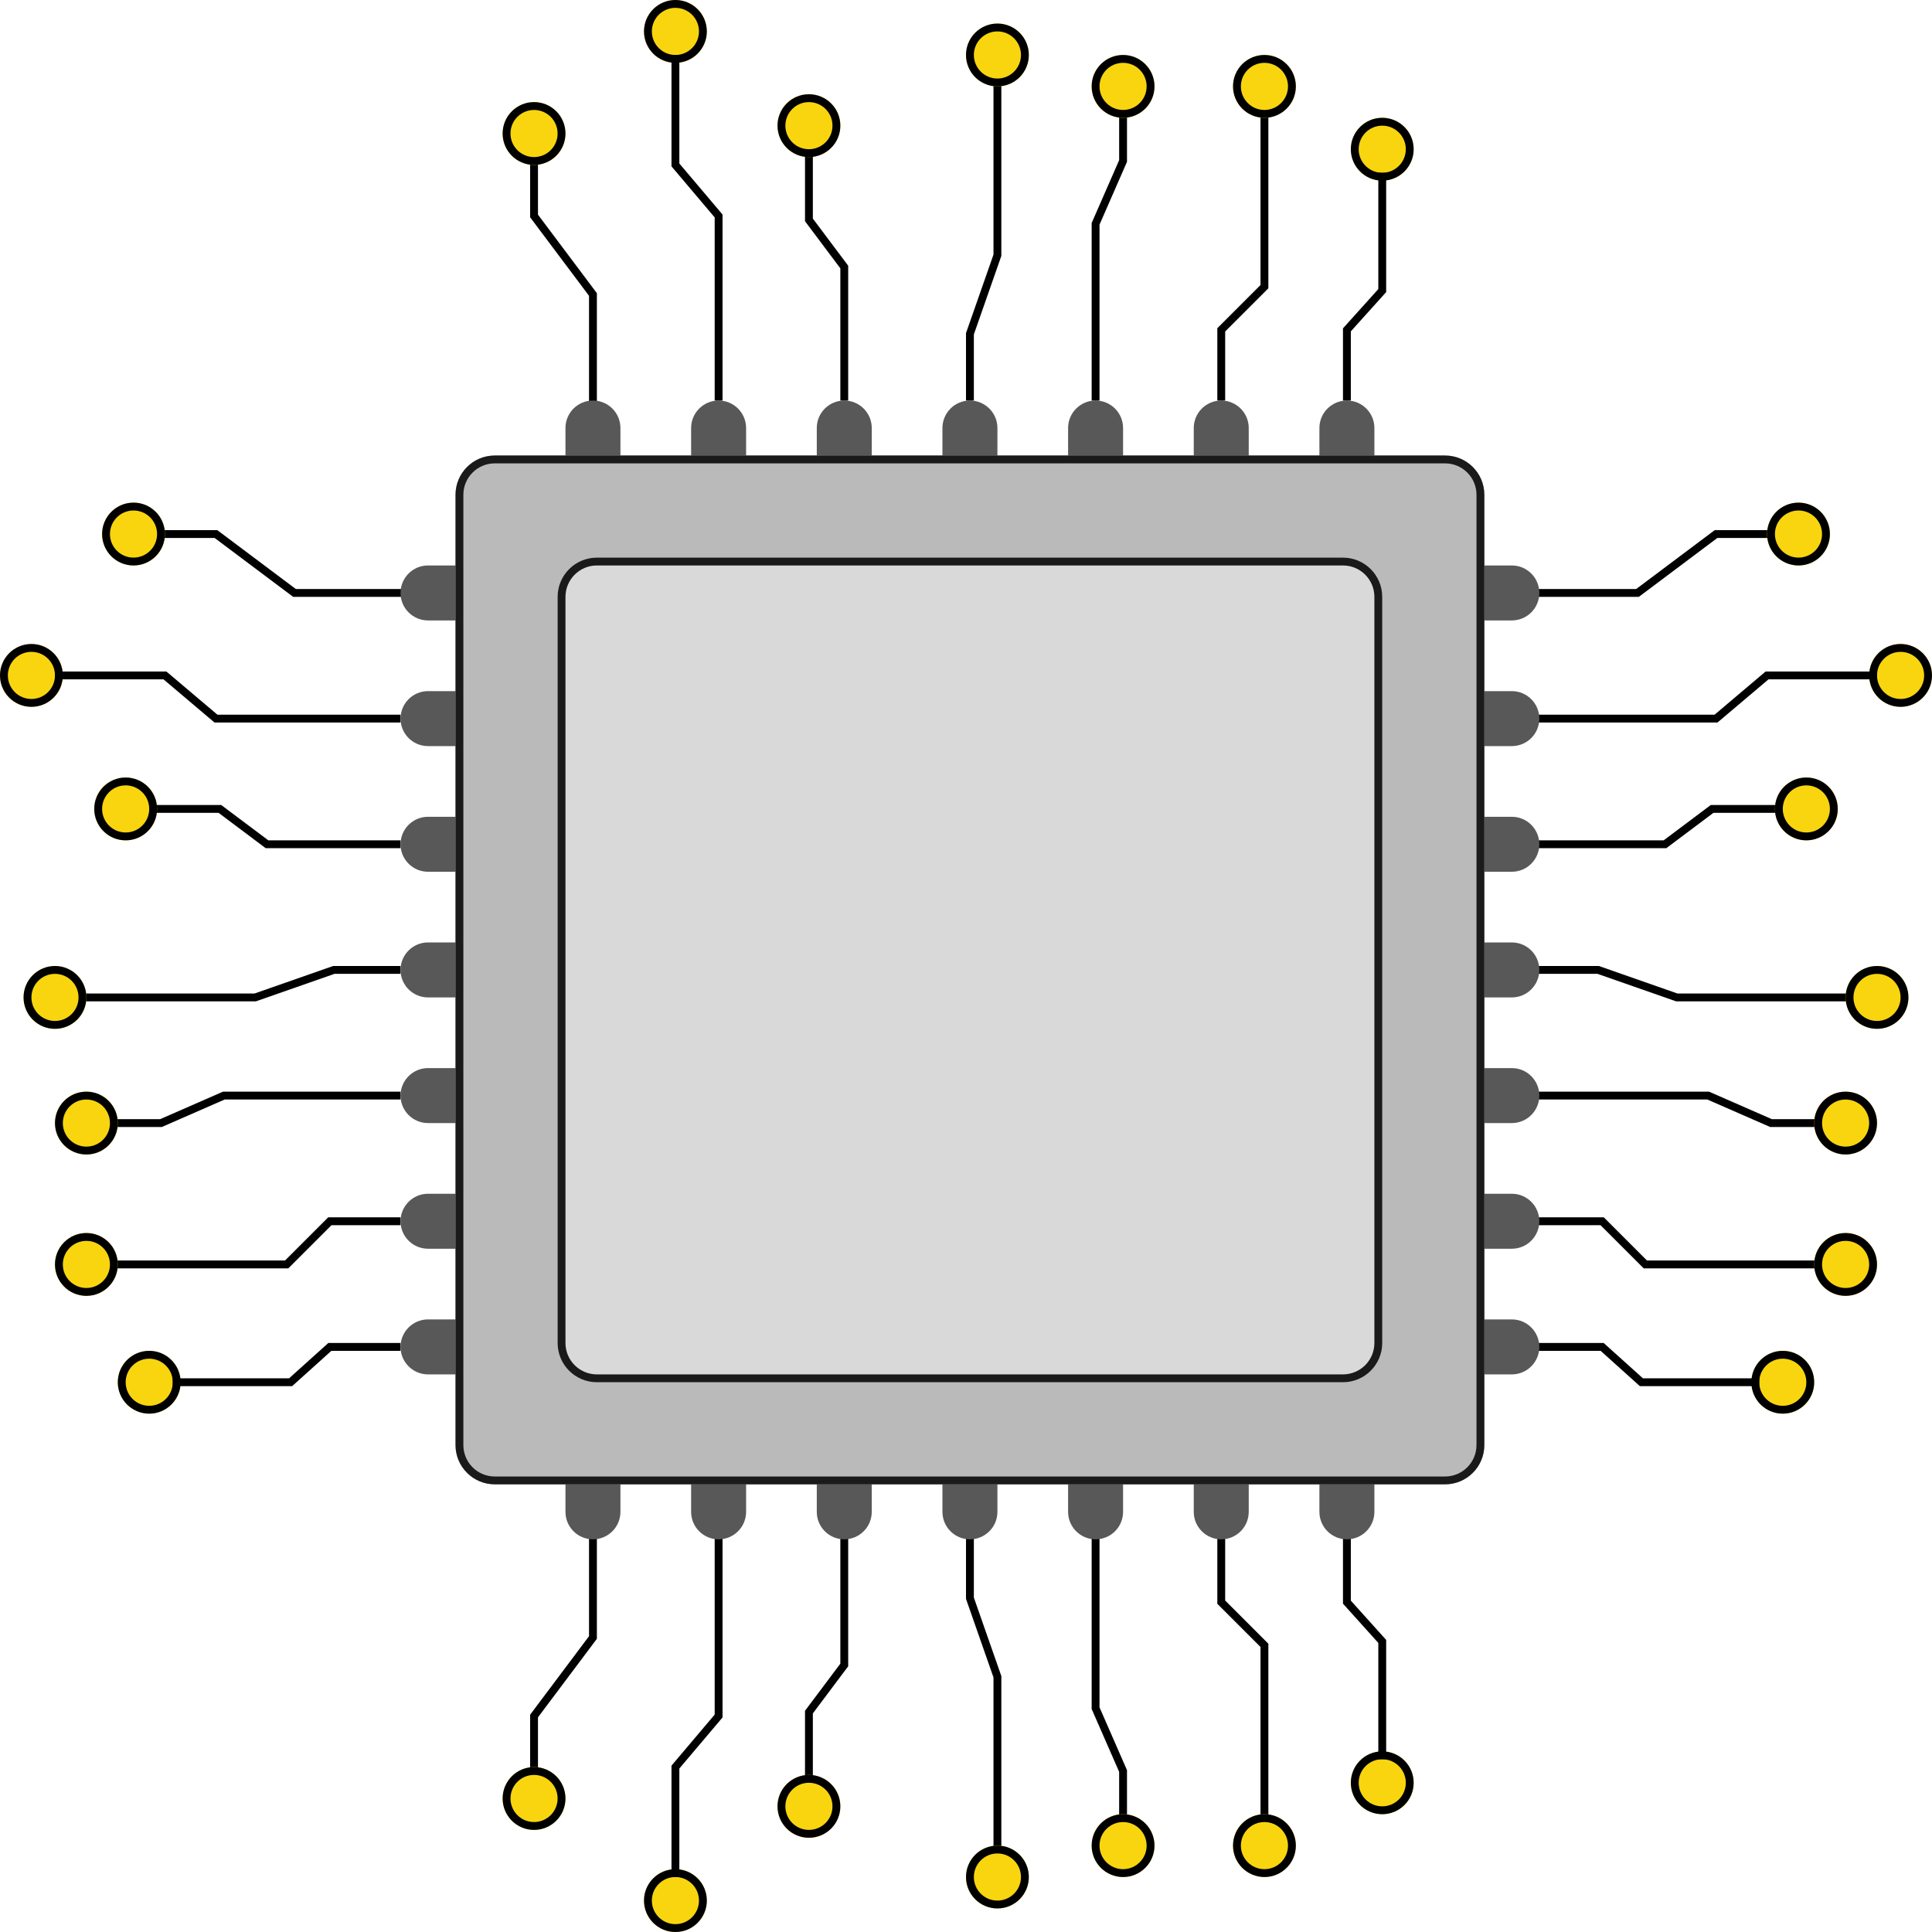 <svg width="246" height="246" viewBox="0 0 246 246" fill="none" xmlns="http://www.w3.org/2000/svg">
<path fill-rule="evenodd" clip-rule="evenodd" d="M68.5 27.333V20.5H67.5V27.667L75 37.667V52H76V37.333L68.5 27.333Z" fill="black"/>
<path d="M72 54.5C72 52.567 73.567 51 75.5 51C77.433 51 79 52.567 79 54.5V61.5C79 63.433 77.433 65 75.5 65C73.567 65 72 63.433 72 61.5V54.5Z" fill="#585858"/>
<path d="M88 54.5C88 52.567 89.567 51 91.5 51C93.433 51 95 52.567 95 54.5V61.5C95 63.433 93.433 65 91.5 65C89.567 65 88 63.433 88 61.5V54.5Z" fill="#585858"/>
<path d="M104 54.5C104 52.567 105.567 51 107.5 51C109.433 51 111 52.567 111 54.5V61.5C111 63.433 109.433 65 107.5 65C105.567 65 104 63.433 104 61.5V54.5Z" fill="#585858"/>
<path d="M120 54.5C120 52.567 121.567 51 123.5 51C125.433 51 127 52.567 127 54.5V61.5C127 63.433 125.433 65 123.5 65C121.567 65 120 63.433 120 61.5V54.5Z" fill="#585858"/>
<path d="M136 54.5C136 52.567 137.567 51 139.5 51C141.433 51 143 52.567 143 54.5V61.5C143 63.433 141.433 65 139.5 65C137.567 65 136 63.433 136 61.5V54.5Z" fill="#585858"/>
<path d="M152 54.5C152 52.567 153.567 51 155.5 51C157.433 51 159 52.567 159 54.5V61.5C159 63.433 157.433 65 155.5 65C153.567 65 152 63.433 152 61.5V54.5Z" fill="#585858"/>
<path d="M168 54.5C168 52.567 169.567 51 171.5 51C173.433 51 175 52.567 175 54.5V61.5C175 63.433 173.433 65 171.5 65C169.567 65 168 63.433 168 61.5V54.5Z" fill="#585858"/>
<path fill-rule="evenodd" clip-rule="evenodd" d="M103.5 27.833V19H102.5V28.167L107 34.167V51H108V33.833L103.5 27.833Z" fill="black"/>
<path fill-rule="evenodd" clip-rule="evenodd" d="M127.5 10.5V32.585L124 42.585V51H123V42.415L126.5 32.415V10.5H127.5Z" fill="black"/>
<path fill-rule="evenodd" clip-rule="evenodd" d="M143.5 14V20.605L140 28.605V51H139V28.395L142.5 20.395V14H143.5Z" fill="black"/>
<path fill-rule="evenodd" clip-rule="evenodd" d="M161.5 14.5V36.707L156 42.207V51H155V41.793L160.5 36.293V14.5H161.5Z" fill="black"/>
<path d="M72 17C72 19.209 70.209 21 68 21C65.791 21 64 19.209 64 17C64 14.791 65.791 13 68 13C70.209 13 72 14.791 72 17Z" fill="#F8D50E"/>
<path fill-rule="evenodd" clip-rule="evenodd" d="M68 20C69.657 20 71 18.657 71 17C71 15.343 69.657 14 68 14C66.343 14 65 15.343 65 17C65 18.657 66.343 20 68 20ZM68 21C70.209 21 72 19.209 72 17C72 14.791 70.209 13 68 13C65.791 13 64 14.791 64 17C64 19.209 65.791 21 68 21Z" fill="black"/>
<path d="M90 4C90 6.209 88.209 8 86 8C83.791 8 82 6.209 82 4C82 1.791 83.791 0 86 0C88.209 0 90 1.791 90 4Z" fill="#F8D50E"/>
<path fill-rule="evenodd" clip-rule="evenodd" d="M86 7C87.657 7 89 5.657 89 4C89 2.343 87.657 1 86 1C84.343 1 83 2.343 83 4C83 5.657 84.343 7 86 7ZM86 8C88.209 8 90 6.209 90 4C90 1.791 88.209 0 86 0C83.791 0 82 1.791 82 4C82 6.209 83.791 8 86 8Z" fill="black"/>
<path d="M107 16C107 18.209 105.209 20 103 20C100.791 20 99 18.209 99 16C99 13.791 100.791 12 103 12C105.209 12 107 13.791 107 16Z" fill="#F8D50E"/>
<path fill-rule="evenodd" clip-rule="evenodd" d="M103 19C104.657 19 106 17.657 106 16C106 14.343 104.657 13 103 13C101.343 13 100 14.343 100 16C100 17.657 101.343 19 103 19ZM103 20C105.209 20 107 18.209 107 16C107 13.791 105.209 12 103 12C100.791 12 99 13.791 99 16C99 18.209 100.791 20 103 20Z" fill="black"/>
<path d="M131 7C131 9.209 129.209 11 127 11C124.791 11 123 9.209 123 7C123 4.791 124.791 3 127 3C129.209 3 131 4.791 131 7Z" fill="#F8D50E"/>
<path fill-rule="evenodd" clip-rule="evenodd" d="M127 10C128.657 10 130 8.657 130 7C130 5.343 128.657 4 127 4C125.343 4 124 5.343 124 7C124 8.657 125.343 10 127 10ZM127 11C129.209 11 131 9.209 131 7C131 4.791 129.209 3 127 3C124.791 3 123 4.791 123 7C123 9.209 124.791 11 127 11Z" fill="black"/>
<path d="M147 11C147 13.209 145.209 15 143 15C140.791 15 139 13.209 139 11C139 8.791 140.791 7 143 7C145.209 7 147 8.791 147 11Z" fill="#F8D50E"/>
<path fill-rule="evenodd" clip-rule="evenodd" d="M143 14C144.657 14 146 12.657 146 11C146 9.343 144.657 8 143 8C141.343 8 140 9.343 140 11C140 12.657 141.343 14 143 14ZM143 15C145.209 15 147 13.209 147 11C147 8.791 145.209 7 143 7C140.791 7 139 8.791 139 11C139 13.209 140.791 15 143 15Z" fill="black"/>
<path d="M165 11C165 13.209 163.209 15 161 15C158.791 15 157 13.209 157 11C157 8.791 158.791 7 161 7C163.209 7 165 8.791 165 11Z" fill="#F8D50E"/>
<path fill-rule="evenodd" clip-rule="evenodd" d="M161 14C162.657 14 164 12.657 164 11C164 9.343 162.657 8 161 8C159.343 8 158 9.343 158 11C158 12.657 159.343 14 161 14ZM161 15C163.209 15 165 13.209 165 11C165 8.791 163.209 7 161 7C158.791 7 157 8.791 157 11C157 13.209 158.791 15 161 15Z" fill="black"/>
<path d="M180 19C180 21.209 178.209 23 176 23C173.791 23 172 21.209 172 19C172 16.791 173.791 15 176 15C178.209 15 180 16.791 180 19Z" fill="#F8D50E"/>
<path fill-rule="evenodd" clip-rule="evenodd" d="M176 22C177.657 22 179 20.657 179 19C179 17.343 177.657 16 176 16C174.343 16 173 17.343 173 19C173 20.657 174.343 22 176 22ZM176 23C178.209 23 180 21.209 180 19C180 16.791 178.209 15 176 15C173.791 15 172 16.791 172 19C172 21.209 173.791 23 176 23Z" fill="black"/>
<path fill-rule="evenodd" clip-rule="evenodd" d="M176.5 22V37.192L172 42.192V51H171V41.808L175.5 36.808V22H176.5Z" fill="black"/>
<path fill-rule="evenodd" clip-rule="evenodd" d="M86.5 20.817V7H85.5V21.183L91 27.683V51H92V27.317L86.5 20.817Z" fill="black"/>
<path fill-rule="evenodd" clip-rule="evenodd" d="M68.5 218.667V225.5H67.5V218.333L75 208.333V194H76V208.667L68.5 218.667Z" fill="black"/>
<path fill-rule="evenodd" clip-rule="evenodd" d="M103.5 218.167V227H102.5V217.833L107 211.833V195H108V212.167L103.5 218.167Z" fill="black"/>
<path fill-rule="evenodd" clip-rule="evenodd" d="M127.5 235.5V213.415L124 203.415V195H123V203.585L126.5 213.585V235.5H127.5Z" fill="black"/>
<path fill-rule="evenodd" clip-rule="evenodd" d="M143.5 232V225.395L140 217.395V195H139V217.605L142.5 225.605V232H143.5Z" fill="black"/>
<path fill-rule="evenodd" clip-rule="evenodd" d="M161.5 231.5V209.293L156 203.793V195H155V204.207L160.5 209.707V231.5H161.5Z" fill="black"/>
<path d="M72 229C72 226.791 70.209 225 68 225C65.791 225 64 226.791 64 229C64 231.209 65.791 233 68 233C70.209 233 72 231.209 72 229Z" fill="#F8D50E"/>
<path fill-rule="evenodd" clip-rule="evenodd" d="M68 226C69.657 226 71 227.343 71 229C71 230.657 69.657 232 68 232C66.343 232 65 230.657 65 229C65 227.343 66.343 226 68 226ZM68 225C70.209 225 72 226.791 72 229C72 231.209 70.209 233 68 233C65.791 233 64 231.209 64 229C64 226.791 65.791 225 68 225Z" fill="black"/>
<path d="M90 242C90 239.791 88.209 238 86 238C83.791 238 82 239.791 82 242C82 244.209 83.791 246 86 246C88.209 246 90 244.209 90 242Z" fill="#F8D50E"/>
<path fill-rule="evenodd" clip-rule="evenodd" d="M86 239C87.657 239 89 240.343 89 242C89 243.657 87.657 245 86 245C84.343 245 83 243.657 83 242C83 240.343 84.343 239 86 239ZM86 238C88.209 238 90 239.791 90 242C90 244.209 88.209 246 86 246C83.791 246 82 244.209 82 242C82 239.791 83.791 238 86 238Z" fill="black"/>
<path d="M107 230C107 227.791 105.209 226 103 226C100.791 226 99 227.791 99 230C99 232.209 100.791 234 103 234C105.209 234 107 232.209 107 230Z" fill="#F8D50E"/>
<path fill-rule="evenodd" clip-rule="evenodd" d="M103 227C104.657 227 106 228.343 106 230C106 231.657 104.657 233 103 233C101.343 233 100 231.657 100 230C100 228.343 101.343 227 103 227ZM103 226C105.209 226 107 227.791 107 230C107 232.209 105.209 234 103 234C100.791 234 99 232.209 99 230C99 227.791 100.791 226 103 226Z" fill="black"/>
<path d="M131 239C131 236.791 129.209 235 127 235C124.791 235 123 236.791 123 239C123 241.209 124.791 243 127 243C129.209 243 131 241.209 131 239Z" fill="#F8D50E"/>
<path fill-rule="evenodd" clip-rule="evenodd" d="M127 236C128.657 236 130 237.343 130 239C130 240.657 128.657 242 127 242C125.343 242 124 240.657 124 239C124 237.343 125.343 236 127 236ZM127 235C129.209 235 131 236.791 131 239C131 241.209 129.209 243 127 243C124.791 243 123 241.209 123 239C123 236.791 124.791 235 127 235Z" fill="black"/>
<path d="M147 235C147 232.791 145.209 231 143 231C140.791 231 139 232.791 139 235C139 237.209 140.791 239 143 239C145.209 239 147 237.209 147 235Z" fill="#F8D50E"/>
<path fill-rule="evenodd" clip-rule="evenodd" d="M143 232C144.657 232 146 233.343 146 235C146 236.657 144.657 238 143 238C141.343 238 140 236.657 140 235C140 233.343 141.343 232 143 232ZM143 231C145.209 231 147 232.791 147 235C147 237.209 145.209 239 143 239C140.791 239 139 237.209 139 235C139 232.791 140.791 231 143 231Z" fill="black"/>
<path d="M165 235C165 232.791 163.209 231 161 231C158.791 231 157 232.791 157 235C157 237.209 158.791 239 161 239C163.209 239 165 237.209 165 235Z" fill="#F8D50E"/>
<path fill-rule="evenodd" clip-rule="evenodd" d="M161 232C162.657 232 164 233.343 164 235C164 236.657 162.657 238 161 238C159.343 238 158 236.657 158 235C158 233.343 159.343 232 161 232ZM161 231C163.209 231 165 232.791 165 235C165 237.209 163.209 239 161 239C158.791 239 157 237.209 157 235C157 232.791 158.791 231 161 231Z" fill="black"/>
<path d="M180 227C180 224.791 178.209 223 176 223C173.791 223 172 224.791 172 227C172 229.209 173.791 231 176 231C178.209 231 180 229.209 180 227Z" fill="#F8D50E"/>
<path fill-rule="evenodd" clip-rule="evenodd" d="M176 224C177.657 224 179 225.343 179 227C179 228.657 177.657 230 176 230C174.343 230 173 228.657 173 227C173 225.343 174.343 224 176 224ZM176 223C178.209 223 180 224.791 180 227C180 229.209 178.209 231 176 231C173.791 231 172 229.209 172 227C172 224.791 173.791 223 176 223Z" fill="black"/>
<path fill-rule="evenodd" clip-rule="evenodd" d="M176.5 224V208.808L172 203.808V195H171V204.192L175.5 209.192V224H176.5Z" fill="black"/>
<path fill-rule="evenodd" clip-rule="evenodd" d="M86.5 225.183V239H85.5V224.817L91 218.317V195H92V218.683L86.5 225.183Z" fill="black"/>
<path d="M72 185.5C72 183.567 73.567 182 75.5 182C77.433 182 79 183.567 79 185.5V192.5C79 194.433 77.433 196 75.5 196C73.567 196 72 194.433 72 192.5V185.5Z" fill="#585858"/>
<path d="M88 185.5C88 183.567 89.567 182 91.5 182C93.433 182 95 183.567 95 185.5V192.5C95 194.433 93.433 196 91.5 196C89.567 196 88 194.433 88 192.5V185.5Z" fill="#585858"/>
<path d="M104 185.5C104 183.567 105.567 182 107.5 182C109.433 182 111 183.567 111 185.5V192.5C111 194.433 109.433 196 107.5 196C105.567 196 104 194.433 104 192.5V185.5Z" fill="#585858"/>
<path d="M120 185.5C120 183.567 121.567 182 123.5 182C125.433 182 127 183.567 127 185.5V192.5C127 194.433 125.433 196 123.5 196C121.567 196 120 194.433 120 192.5V185.5Z" fill="#585858"/>
<path d="M136 185.5C136 183.567 137.567 182 139.5 182C141.433 182 143 183.567 143 185.5V192.5C143 194.433 141.433 196 139.5 196C137.567 196 136 194.433 136 192.5V185.5Z" fill="#585858"/>
<path d="M152 185.5C152 183.567 153.567 182 155.5 182C157.433 182 159 183.567 159 185.5V192.5C159 194.433 157.433 196 155.5 196C153.567 196 152 194.433 152 192.5V185.5Z" fill="#585858"/>
<path d="M168 185.5C168 183.567 169.567 182 171.5 182C173.433 182 175 183.567 175 185.5V192.5C175 194.433 173.433 196 171.5 196C169.567 196 168 194.433 168 192.5V185.5Z" fill="#585858"/>
<path fill-rule="evenodd" clip-rule="evenodd" d="M27.333 68.5H20.5V67.5H27.667L37.667 75H52V76H37.333L27.333 68.5Z" fill="black"/>
<path fill-rule="evenodd" clip-rule="evenodd" d="M27.833 103.5H19V102.5H28.167L34.167 107H51V108H33.833L27.833 103.5Z" fill="black"/>
<path fill-rule="evenodd" clip-rule="evenodd" d="M10.5 127.5H32.585L42.585 124H51V123H42.415L32.415 126.5H10.5V127.5Z" fill="black"/>
<path fill-rule="evenodd" clip-rule="evenodd" d="M14 143.5H20.605L28.605 140H51V139H28.395L20.395 142.5H14V143.5Z" fill="black"/>
<path fill-rule="evenodd" clip-rule="evenodd" d="M14.5 161.5H36.707L42.207 156H51V155H41.793L36.293 160.5H14.5V161.5Z" fill="black"/>
<path d="M17 72C19.209 72 21 70.209 21 68C21 65.791 19.209 64 17 64C14.791 64 13 65.791 13 68C13 70.209 14.791 72 17 72Z" fill="#F8D50E"/>
<path fill-rule="evenodd" clip-rule="evenodd" d="M20 68C20 69.657 18.657 71 17 71C15.343 71 14 69.657 14 68C14 66.343 15.343 65 17 65C18.657 65 20 66.343 20 68ZM21 68C21 70.209 19.209 72 17 72C14.791 72 13 70.209 13 68C13 65.791 14.791 64 17 64C19.209 64 21 65.791 21 68Z" fill="black"/>
<path d="M4 90C6.209 90 8 88.209 8 86C8 83.791 6.209 82 4 82C1.791 82 -9.65645e-08 83.791 0 86C9.65645e-08 88.209 1.791 90 4 90Z" fill="#F8D50E"/>
<path fill-rule="evenodd" clip-rule="evenodd" d="M7 86C7 87.657 5.657 89 4 89C2.343 89 1 87.657 1 86C1 84.343 2.343 83 4 83C5.657 83 7 84.343 7 86ZM8 86C8 88.209 6.209 90 4 90C1.791 90 9.65645e-08 88.209 0 86C-9.65645e-08 83.791 1.791 82 4 82C6.209 82 8 83.791 8 86Z" fill="black"/>
<path d="M16 107C18.209 107 20 105.209 20 103C20 100.791 18.209 99 16 99C13.791 99 12 100.791 12 103C12 105.209 13.791 107 16 107Z" fill="#F8D50E"/>
<path fill-rule="evenodd" clip-rule="evenodd" d="M19 103C19 104.657 17.657 106 16 106C14.343 106 13 104.657 13 103C13 101.343 14.343 100 16 100C17.657 100 19 101.343 19 103ZM20 103C20 105.209 18.209 107 16 107C13.791 107 12 105.209 12 103C12 100.791 13.791 99 16 99C18.209 99 20 100.791 20 103Z" fill="black"/>
<path d="M7 131C9.209 131 11 129.209 11 127C11 124.791 9.209 123 7 123C4.791 123 3 124.791 3 127C3 129.209 4.791 131 7 131Z" fill="#F8D50E"/>
<path fill-rule="evenodd" clip-rule="evenodd" d="M10 127C10 128.657 8.657 130 7 130C5.343 130 4 128.657 4 127C4 125.343 5.343 124 7 124C8.657 124 10 125.343 10 127ZM11 127C11 129.209 9.209 131 7 131C4.791 131 3 129.209 3 127C3 124.791 4.791 123 7 123C9.209 123 11 124.791 11 127Z" fill="black"/>
<path d="M11 147C13.209 147 15 145.209 15 143C15 140.791 13.209 139 11 139C8.791 139 7 140.791 7 143C7 145.209 8.791 147 11 147Z" fill="#F8D50E"/>
<path fill-rule="evenodd" clip-rule="evenodd" d="M14 143C14 144.657 12.657 146 11 146C9.343 146 8 144.657 8 143C8 141.343 9.343 140 11 140C12.657 140 14 141.343 14 143ZM15 143C15 145.209 13.209 147 11 147C8.791 147 7 145.209 7 143C7 140.791 8.791 139 11 139C13.209 139 15 140.791 15 143Z" fill="black"/>
<path d="M11 165C13.209 165 15 163.209 15 161C15 158.791 13.209 157 11 157C8.791 157 7 158.791 7 161C7 163.209 8.791 165 11 165Z" fill="#F8D50E"/>
<path fill-rule="evenodd" clip-rule="evenodd" d="M14 161C14 162.657 12.657 164 11 164C9.343 164 8 162.657 8 161C8 159.343 9.343 158 11 158C12.657 158 14 159.343 14 161ZM15 161C15 163.209 13.209 165 11 165C8.791 165 7 163.209 7 161C7 158.791 8.791 157 11 157C13.209 157 15 158.791 15 161Z" fill="black"/>
<path d="M19 180C21.209 180 23 178.209 23 176C23 173.791 21.209 172 19 172C16.791 172 15 173.791 15 176C15 178.209 16.791 180 19 180Z" fill="#F8D50E"/>
<path fill-rule="evenodd" clip-rule="evenodd" d="M22 176C22 177.657 20.657 179 19 179C17.343 179 16 177.657 16 176C16 174.343 17.343 173 19 173C20.657 173 22 174.343 22 176ZM23 176C23 178.209 21.209 180 19 180C16.791 180 15 178.209 15 176C15 173.791 16.791 172 19 172C21.209 172 23 173.791 23 176Z" fill="black"/>
<path fill-rule="evenodd" clip-rule="evenodd" d="M22 176.5H37.192L42.192 172H51V171H41.808L36.808 175.5H22V176.5Z" fill="black"/>
<path fill-rule="evenodd" clip-rule="evenodd" d="M20.817 86.5H7V85.5H21.183L27.683 91H51V92H27.317L20.817 86.5Z" fill="black"/>
<path d="M54.5 72C52.567 72 51 73.567 51 75.5C51 77.433 52.567 79 54.5 79H61.5C63.433 79 65 77.433 65 75.5C65 73.567 63.433 72 61.5 72H54.5Z" fill="#585858"/>
<path d="M54.5 88C52.567 88 51 89.567 51 91.5C51 93.433 52.567 95 54.5 95H61.5C63.433 95 65 93.433 65 91.5C65 89.567 63.433 88 61.5 88H54.5Z" fill="#585858"/>
<path d="M54.5 104C52.567 104 51 105.567 51 107.5C51 109.433 52.567 111 54.5 111H61.5C63.433 111 65 109.433 65 107.5C65 105.567 63.433 104 61.5 104H54.5Z" fill="#585858"/>
<path d="M54.5 120C52.567 120 51 121.567 51 123.5C51 125.433 52.567 127 54.5 127H61.5C63.433 127 65 125.433 65 123.5C65 121.567 63.433 120 61.5 120H54.5Z" fill="#585858"/>
<path d="M54.5 136C52.567 136 51 137.567 51 139.5C51 141.433 52.567 143 54.5 143H61.5C63.433 143 65 141.433 65 139.5C65 137.567 63.433 136 61.5 136H54.5Z" fill="#585858"/>
<path d="M54.5 152C52.567 152 51 153.567 51 155.5C51 157.433 52.567 159 54.5 159H61.5C63.433 159 65 157.433 65 155.5C65 153.567 63.433 152 61.5 152H54.5Z" fill="#585858"/>
<path d="M54.5 168C52.567 168 51 169.567 51 171.5C51 173.433 52.567 175 54.5 175H61.5C63.433 175 65 173.433 65 171.5C65 169.567 63.433 168 61.5 168H54.5Z" fill="#585858"/>
<path fill-rule="evenodd" clip-rule="evenodd" d="M218.667 68.5H225.5V67.5H218.333L208.333 75H194V76H208.667L218.667 68.5Z" fill="black"/>
<path fill-rule="evenodd" clip-rule="evenodd" d="M218.167 103.5H227V102.5H217.833L211.833 107H195V108H212.167L218.167 103.5Z" fill="black"/>
<path fill-rule="evenodd" clip-rule="evenodd" d="M235.5 127.5H213.415L203.415 124H195V123H203.585L213.585 126.5H235.5V127.5Z" fill="black"/>
<path fill-rule="evenodd" clip-rule="evenodd" d="M232 143.5H225.395L217.395 140H195V139H217.605L225.605 142.5H232V143.5Z" fill="black"/>
<path fill-rule="evenodd" clip-rule="evenodd" d="M231.5 161.5H209.293L203.793 156H195V155H204.207L209.707 160.5H231.5V161.5Z" fill="black"/>
<path d="M229 72C226.791 72 225 70.209 225 68C225 65.791 226.791 64 229 64C231.209 64 233 65.791 233 68C233 70.209 231.209 72 229 72Z" fill="#F8D50E"/>
<path fill-rule="evenodd" clip-rule="evenodd" d="M226 68C226 69.657 227.343 71 229 71C230.657 71 232 69.657 232 68C232 66.343 230.657 65 229 65C227.343 65 226 66.343 226 68ZM225 68C225 70.209 226.791 72 229 72C231.209 72 233 70.209 233 68C233 65.791 231.209 64 229 64C226.791 64 225 65.791 225 68Z" fill="black"/>
<path d="M242 90C239.791 90 238 88.209 238 86C238 83.791 239.791 82 242 82C244.209 82 246 83.791 246 86C246 88.209 244.209 90 242 90Z" fill="#F8D50E"/>
<path fill-rule="evenodd" clip-rule="evenodd" d="M239 86C239 87.657 240.343 89 242 89C243.657 89 245 87.657 245 86C245 84.343 243.657 83 242 83C240.343 83 239 84.343 239 86ZM238 86C238 88.209 239.791 90 242 90C244.209 90 246 88.209 246 86C246 83.791 244.209 82 242 82C239.791 82 238 83.791 238 86Z" fill="black"/>
<path d="M230 107C227.791 107 226 105.209 226 103C226 100.791 227.791 99 230 99C232.209 99 234 100.791 234 103C234 105.209 232.209 107 230 107Z" fill="#F8D50E"/>
<path fill-rule="evenodd" clip-rule="evenodd" d="M227 103C227 104.657 228.343 106 230 106C231.657 106 233 104.657 233 103C233 101.343 231.657 100 230 100C228.343 100 227 101.343 227 103ZM226 103C226 105.209 227.791 107 230 107C232.209 107 234 105.209 234 103C234 100.791 232.209 99 230 99C227.791 99 226 100.791 226 103Z" fill="black"/>
<path d="M239 131C236.791 131 235 129.209 235 127C235 124.791 236.791 123 239 123C241.209 123 243 124.791 243 127C243 129.209 241.209 131 239 131Z" fill="#F8D50E"/>
<path fill-rule="evenodd" clip-rule="evenodd" d="M236 127C236 128.657 237.343 130 239 130C240.657 130 242 128.657 242 127C242 125.343 240.657 124 239 124C237.343 124 236 125.343 236 127ZM235 127C235 129.209 236.791 131 239 131C241.209 131 243 129.209 243 127C243 124.791 241.209 123 239 123C236.791 123 235 124.791 235 127Z" fill="black"/>
<path d="M235 147C232.791 147 231 145.209 231 143C231 140.791 232.791 139 235 139C237.209 139 239 140.791 239 143C239 145.209 237.209 147 235 147Z" fill="#F8D50E"/>
<path fill-rule="evenodd" clip-rule="evenodd" d="M232 143C232 144.657 233.343 146 235 146C236.657 146 238 144.657 238 143C238 141.343 236.657 140 235 140C233.343 140 232 141.343 232 143ZM231 143C231 145.209 232.791 147 235 147C237.209 147 239 145.209 239 143C239 140.791 237.209 139 235 139C232.791 139 231 140.791 231 143Z" fill="black"/>
<path d="M235 165C232.791 165 231 163.209 231 161C231 158.791 232.791 157 235 157C237.209 157 239 158.791 239 161C239 163.209 237.209 165 235 165Z" fill="#F8D50E"/>
<path fill-rule="evenodd" clip-rule="evenodd" d="M232 161C232 162.657 233.343 164 235 164C236.657 164 238 162.657 238 161C238 159.343 236.657 158 235 158C233.343 158 232 159.343 232 161ZM231 161C231 163.209 232.791 165 235 165C237.209 165 239 163.209 239 161C239 158.791 237.209 157 235 157C232.791 157 231 158.791 231 161Z" fill="black"/>
<path d="M227 180C224.791 180 223 178.209 223 176C223 173.791 224.791 172 227 172C229.209 172 231 173.791 231 176C231 178.209 229.209 180 227 180Z" fill="#F8D50E"/>
<path fill-rule="evenodd" clip-rule="evenodd" d="M224 176C224 177.657 225.343 179 227 179C228.657 179 230 177.657 230 176C230 174.343 228.657 173 227 173C225.343 173 224 174.343 224 176ZM223 176C223 178.209 224.791 180 227 180C229.209 180 231 178.209 231 176C231 173.791 229.209 172 227 172C224.791 172 223 173.791 223 176Z" fill="black"/>
<path fill-rule="evenodd" clip-rule="evenodd" d="M224 176.5H208.808L203.808 172H195V171H204.192L209.192 175.5H224V176.5Z" fill="black"/>
<path fill-rule="evenodd" clip-rule="evenodd" d="M225.183 86.5H239V85.5H224.817L218.317 91H195V92H218.683L225.183 86.5Z" fill="black"/>
<path d="M185.5 72C183.567 72 182 73.567 182 75.5C182 77.433 183.567 79 185.5 79H192.5C194.433 79 196 77.433 196 75.5C196 73.567 194.433 72 192.5 72H185.5Z" fill="#585858"/>
<path d="M185.5 88C183.567 88 182 89.567 182 91.5C182 93.433 183.567 95 185.5 95H192.5C194.433 95 196 93.433 196 91.5C196 89.567 194.433 88 192.5 88H185.5Z" fill="#585858"/>
<path d="M185.5 104C183.567 104 182 105.567 182 107.5C182 109.433 183.567 111 185.5 111H192.5C194.433 111 196 109.433 196 107.5C196 105.567 194.433 104 192.5 104H185.5Z" fill="#585858"/>
<path d="M185.5 120C183.567 120 182 121.567 182 123.5C182 125.433 183.567 127 185.5 127H192.5C194.433 127 196 125.433 196 123.5C196 121.567 194.433 120 192.5 120H185.5Z" fill="#585858"/>
<path d="M185.5 136C183.567 136 182 137.567 182 139.5C182 141.433 183.567 143 185.5 143H192.5C194.433 143 196 141.433 196 139.5C196 137.567 194.433 136 192.5 136H185.5Z" fill="#585858"/>
<path d="M185.5 152C183.567 152 182 153.567 182 155.5C182 157.433 183.567 159 185.5 159H192.5C194.433 159 196 157.433 196 155.5C196 153.567 194.433 152 192.5 152H185.5Z" fill="#585858"/>
<path d="M185.5 168C183.567 168 182 169.567 182 171.5C182 173.433 183.567 175 185.5 175H192.5C194.433 175 196 173.433 196 171.5C196 169.567 194.433 168 192.5 168H185.5Z" fill="#585858"/>
<path d="M58 63C58 60.239 60.239 58 63 58H184C186.761 58 189 60.239 189 63V184C189 186.761 186.761 189 184 189H63C60.239 189 58 186.761 58 184V63Z" fill="#BABABA"/>
<path fill-rule="evenodd" clip-rule="evenodd" d="M184 59H63C60.791 59 59 60.791 59 63V184C59 186.209 60.791 188 63 188H184C186.209 188 188 186.209 188 184V63C188 60.791 186.209 59 184 59ZM63 58C60.239 58 58 60.239 58 63V184C58 186.761 60.239 189 63 189H184C186.761 189 189 186.761 189 184V63C189 60.239 186.761 58 184 58H63Z" fill="#1A1A1A"/>
<path d="M71 76C71 73.239 73.239 71 76 71H171C173.761 71 176 73.239 176 76V171C176 173.761 173.761 176 171 176H76C73.239 176 71 173.761 71 171V76Z" fill="#D9D9D9"/>
<path fill-rule="evenodd" clip-rule="evenodd" d="M171 72H76C73.791 72 72 73.791 72 76V171C72 173.209 73.791 175 76 175H171C173.209 175 175 173.209 175 171V76C175 73.791 173.209 72 171 72ZM76 71C73.239 71 71 73.239 71 76V171C71 173.761 73.239 176 76 176H171C173.761 176 176 173.761 176 171V76C176 73.239 173.761 71 171 71H76Z" fill="#1A1A1A"/>
</svg>
